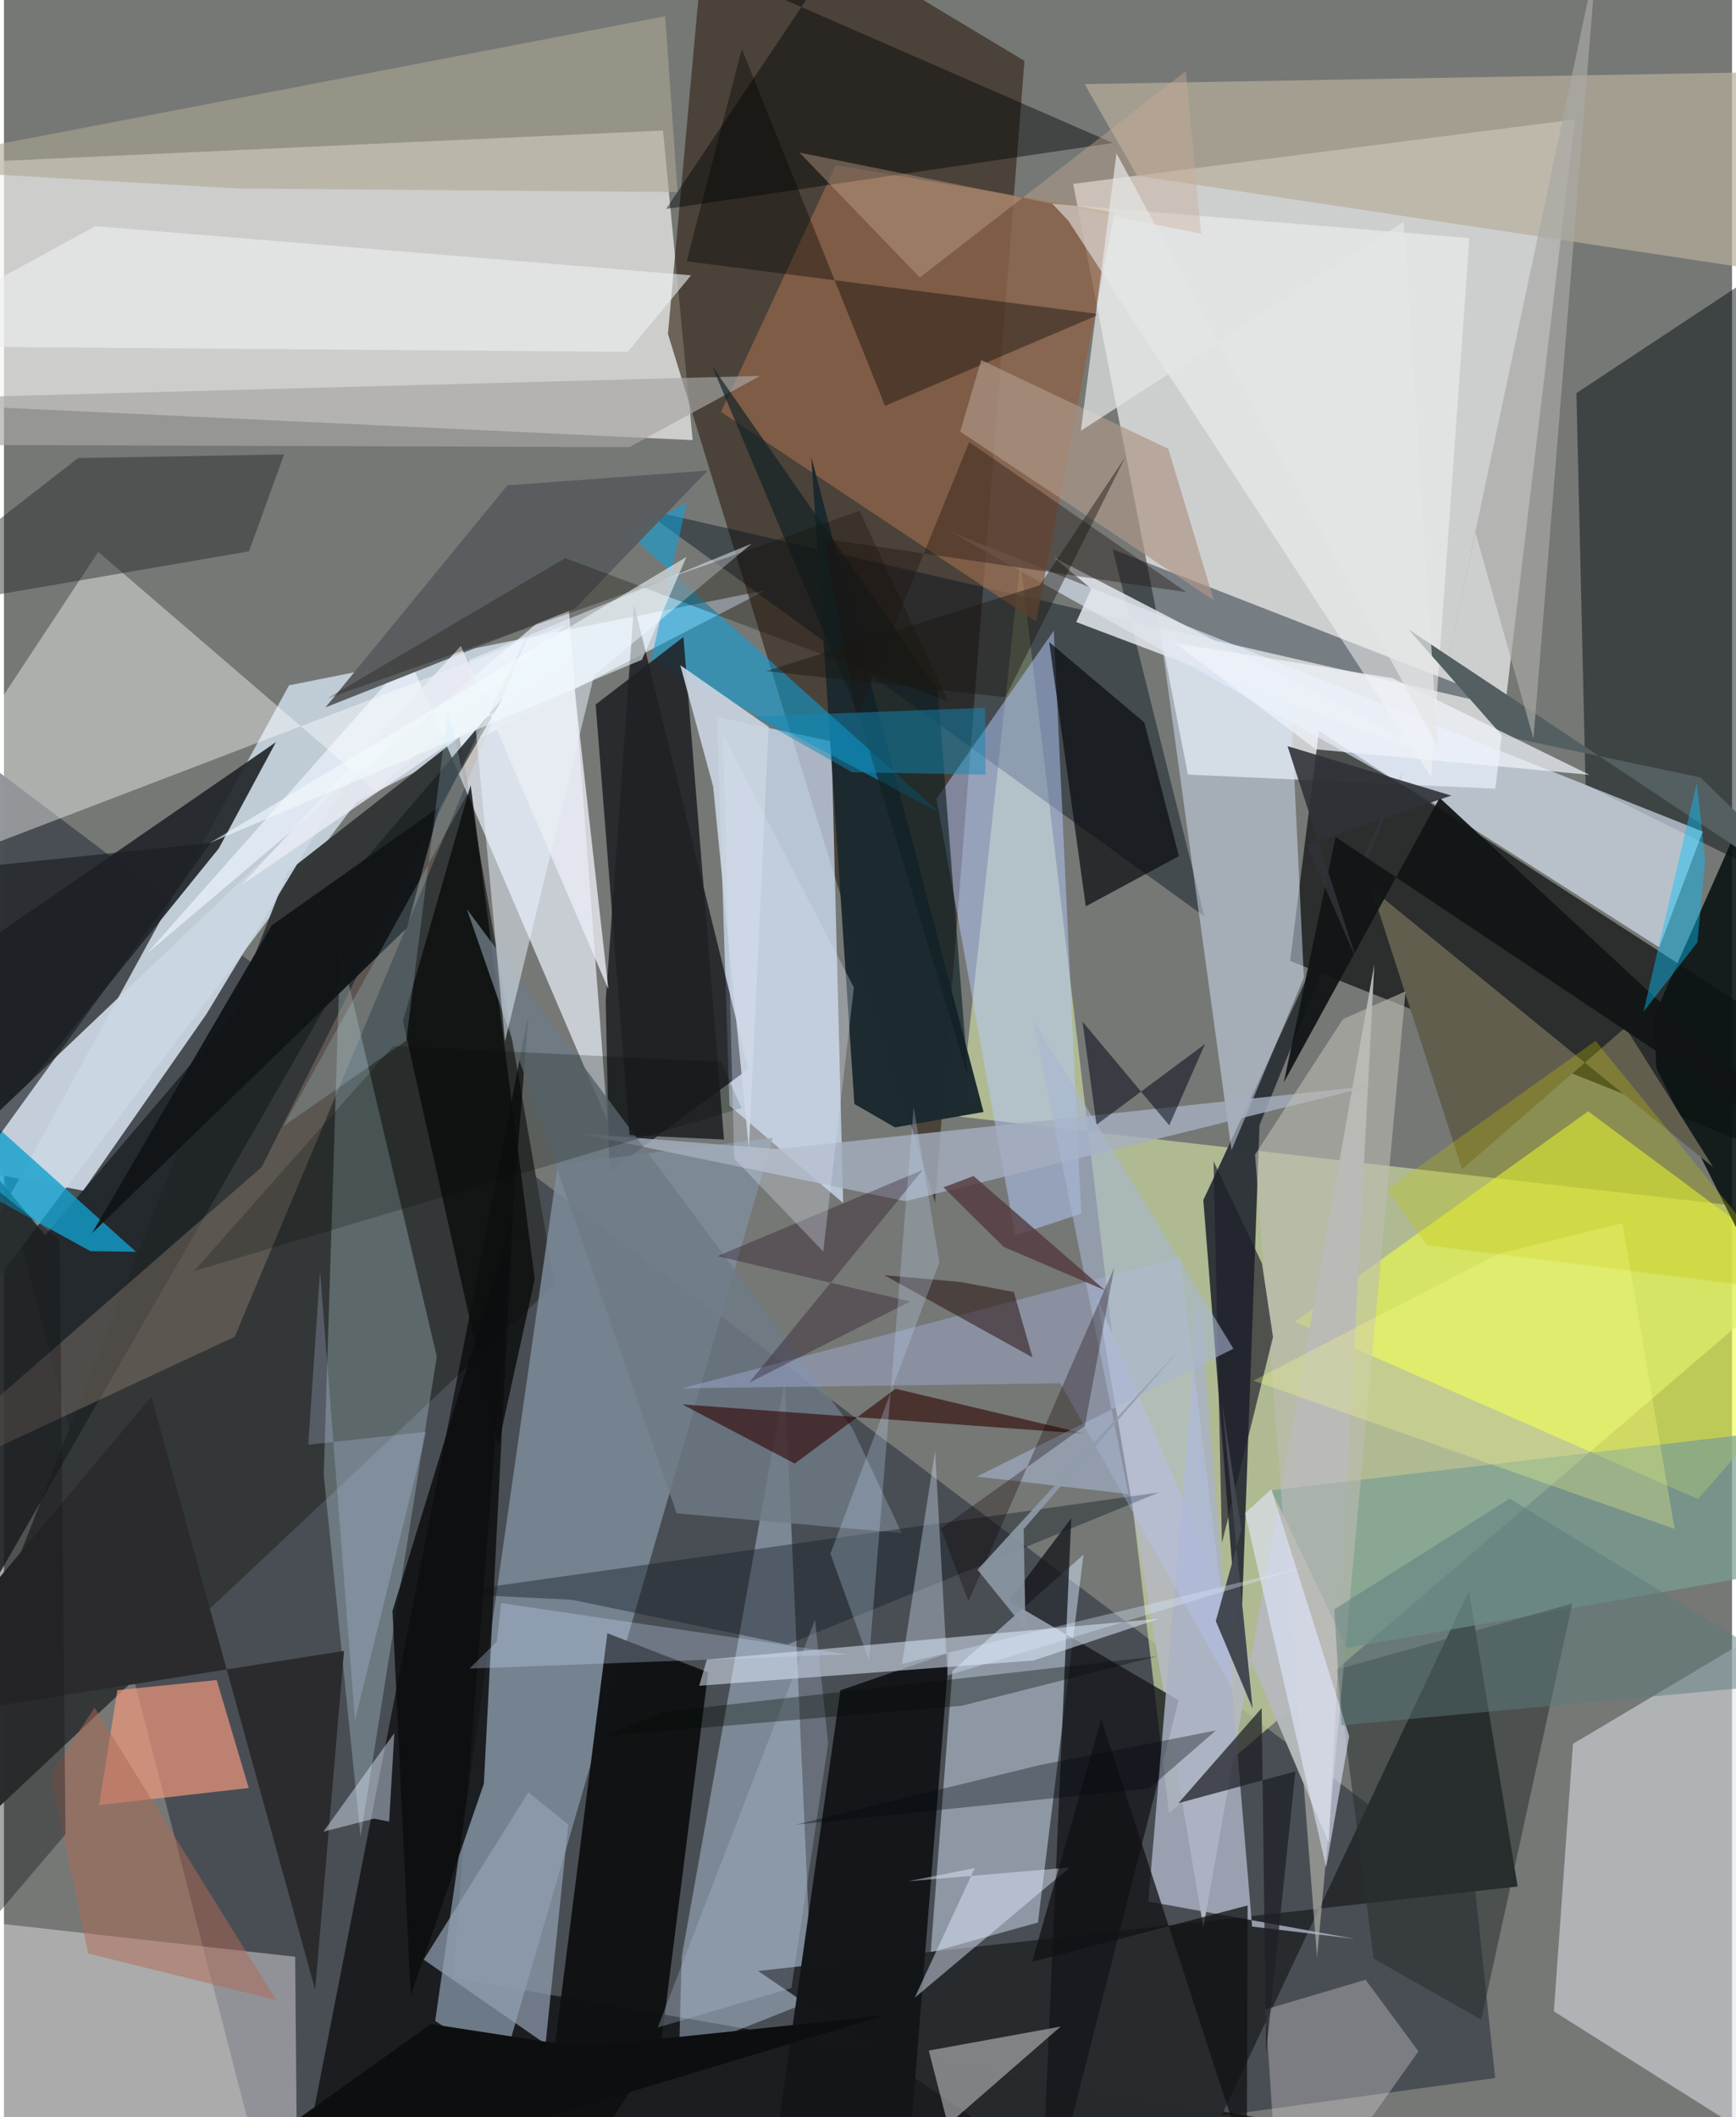 <svg xmlns="http://www.w3.org/2000/svg" width="228" height="278" viewBox="0 0 836 1024"><path fill="#757875" d="M0 0h836v1024H0z"/><path fill="#ecedee" fill-opacity=".737" d="M517.244 88.933l55.511 285.71 148.734 6.83 38.518-323.728z"/><path fill="#494e54" fill-opacity=".98" d="M721.405 1005.053L133.527 1086-62 328.545l773.497 583z"/><path fill="#f5f4f2" fill-opacity=".69" d="M318.82 63.136l14.338 149.726L-62 194.284l55.893-116.21z"/><path fill="#bfcbd5" fill-opacity=".992" d="M-62 696.946l199.897-365.477 230.635-46.005-198.085 102.623z"/><path fill="#c5d39f" fill-opacity=".718" d="M898 590.12L563.627 876.98 491.75 271.052l-29.273 269.043z"/><path fill="#332216" fill-opacity=".624" d="M450.447 581.675l43.235-552.24L341.506-62l-20.291 223.488z"/><path fill="#020404" fill-opacity=".631" d="M636.16 353.574L898 523.074v51.744L622.217 464.755z"/><path fill="#343737" fill-opacity=".988" d="M266.424 621.223l-46.049-264.765-83.26 65.228L-62 929.966z"/><path fill="#d5e8ff" fill-opacity=".69" d="M350.975 534.745l55.016 47.137-5.677-223.305-55.336-11.854z"/><path fill="#eef3ff" fill-opacity=".686" d="M195.91 318.012l96.086 224.2-19.16-253.462L68.842 461.504z"/><path fill="#000008" fill-opacity=".635" d="M304.822 292.361l55.272 224.676-67.21 49.682-1.781-82.84z"/><path fill="#e2e4eb" fill-opacity=".545" d="M749.807 972.822L898 1066.334V760.669l-138.954 82.773z"/><path fill="#000102" fill-opacity=".631" d="M217.276 956.671L898 1074.768l-752.996-28.87 108.728-555.136z"/><path fill="#7f8f9e" fill-opacity=".808" d="M208.625 977.44l59.32-414.26L371.97 550.3l-130.6 449.04z"/><path fill="#2f3439" fill-opacity=".984" d="M607.409 544.21l69.423-170.955-96.614 207.18 17.741 225.058z"/><path fill="#d5e4fa" fill-opacity=".494" d="M448.343 944.33l51.865-14.498 22.05-177.919-63.41 56.23z"/><path fill="#edfe45" fill-opacity=".608" d="M766.388 537.501L624.282 639.323l195.237 85.732L898 635.285z"/><path fill="#00080c" fill-opacity=".471" d="M765.146 379.575l-4.427-189.429 133.617-88.417-12.073 335.69z"/><path fill="#c8dcf5" fill-opacity=".408" d="M327.891 946.323l-1.3 46.829 64.474-25.54-13.312-299.852z"/><path fill="#040e1d" fill-opacity=".427" d="M580.758 443.244l-44.38-177.53 204.016 79.561-432.622-99.46z"/><path fill="#fffaff" fill-opacity=".396" d="M142.107 1086l-1.227-139.575-148.642-16.671 7.435 127.712z"/><path fill="#282b2d" fill-opacity=".988" d="M708.718 769.446L559.444 1086l-194.6-132.706 367.43-40.857z"/><path fill="#e1eefe" fill-opacity=".616" d="M800.807 458.236l21.035-56.042-364.048-145.04L682.88 383z"/><path fill="#b5babd" fill-opacity=".969" d="M640.921 891.335L528.935 628.04l51.3 304.185 82.696-465.813z"/><path fill="#fff" fill-opacity=".404" d="M271.736 302.207l-92.018 80.092L45.613 266.924-62 429.954z"/><path fill="#0e1012" fill-opacity=".961" d="M291.906 789.945L254.226 1086l63.625-97.339 22.836-179.797z"/><path fill="#141619" fill-opacity=".988" d="M437.75 1044.126L366.463 1086l38.178-268.45 52.594-18.122z"/><path fill="#22272b" fill-opacity=".918" d="M103.906 410.359L-62 615.387v-123.06l193.55-133.351z"/><path fill="#cad6e3" fill-opacity=".937" d="M97.884 490.58l-59.531 85.294-67.846-12.593L167.18 376.086z"/><path fill="#1d2326" fill-opacity=".859" d="M-62 498.578l81.894 98.812 221.261-259.575-278.957 485.19z"/><path fill="#8c6349" fill-opacity=".792" d="M499.32 300.664L537.323 102.7 402.429 79.872l-55.54 119.323z"/><path fill="#d0effb" fill-opacity=".267" d="M162.701 458.546l-8.005 254.798 17.806 175.046 36.905-232.263z"/><path fill="#b8cbff" fill-opacity=".498" d="M521.134 587.032l-13.25-281.973-56.767 81.286 38.065 211.207z"/><path fill="#dceaff" fill-opacity=".475" d="M593.862 556.257l35.001-83.388-7.006-146.373-62.207-18.747z"/><path fill="#1c292f" fill-opacity=".984" d="M390.543 220.991l20.875 312.956 19.652 11.335 42.825-7.452z"/><path fill="#14161b" fill-opacity=".765" d="M568.27 822.343l-82.017-47.94 30.077-40.07L501.02 1086z"/><path fill="#b7af9c" fill-opacity=".694" d="M860.696 34.725l-337.933 5.951 25.45 44.365L898 137.893z"/><path fill="#abb2c4" fill-opacity=".827" d="M603.833 931.817l49.73 5.953-99.934-18.08 24.64-291.8z"/><path fill="#0a1212" fill-opacity=".894" d="M891.38 281.698l-93.255 210.003 1.249 24.887 80.644 161.174z"/><path fill="#f49a7f" fill-opacity=".675" d="M54.853 817.46l48.052-4.879 15.501 52.2-72.346 8.275z"/><path fill="#f3f6f6" fill-opacity=".525" d="M507.195 98.548l7.718 8.217 175.505 268.952 18.5-260.57z"/><path fill="#bba08f" fill-opacity=".294" d="M124.72 564.435L-62 727.501l173.636-80.96 144.42-344.75z"/><path fill="#a4aebe" fill-opacity=".808" d="M374.109 555.76l-96.738-7.706 158.712 32.904 226.154-55.863z"/><path fill="#e3edfe" fill-opacity=".522" d="M336.321 815.339l3.732-12.666 219.024-19.804-60.938 20.228z"/><path fill="#0ba3de" fill-opacity=".541" d="M302.527 258.464l150.09 134.6-139.47-74.158 17.216-75.882z"/><path fill="#595d5f" fill-opacity=".988" d="M243.516 234.757l-87.96 107.383 120.668-47.81 64.192-66.755z"/><path fill="#020306" fill-opacity=".435" d="M320.338 101.065L429.43-61.781 308.368-30.372l228.067 99.525z"/><path fill="#d5d7d9" fill-opacity=".506" d="M389.664 1086l78.237-14.522-20.496-79.687 63.785-11.609z"/><path fill="#0d1010" fill-opacity=".851" d="M225.769 379.774L193.023 493.87l46.036 205.519 17.708-80.728z"/><path fill="#0c0d11" fill-opacity=".714" d="M568.409 414.078L523.36 438.36l-17.706-127.81 46.041 38.91z"/><path fill="#625e4e" d="M705.391 565.515l-43.802-135.636 165.243 134.62-42.405-67.577z"/><path fill="#6e7b86" fill-opacity=".8" d="M410.307 690.569L223.934 439.694l101.522 292.28 108.859 9.508z"/><path fill="#29282a" fill-opacity=".459" d="M-62 297.718l97.878-76.18 99.64-1.741-16.948 46.849z"/><path fill="#ada794" fill-opacity=".584" d="M-62 81.128L319.903 7.815l5.973 85.103-213.073-1.758z"/><path fill="#129fcb" fill-opacity=".8" d="M-21.494 528.91l85.38 76.54-22.02-.296L-62 548.238z"/><path fill="#dbd7db" fill-opacity=".345" d="M610.274 971.886l48.456-14.363 25.554 34.652L617.722 1086z"/><path fill="#ebf5ff" fill-opacity=".506" d="M285.497 326.691l76.285-63.781-136.662 56.206 17.243 184.594z"/><path fill="#7a9f93" fill-opacity=".706" d="M898 753.159v-65.833l-284.822 33.48 36.426 76.263z"/><path fill="#1e2125" fill-opacity=".871" d="M302.637 549.018l45.697 2.146-19.62-243.087-42.465 32.66z"/><path fill="#535f61" d="M724.797 355.823l-45.258-51.352 212.91 141.495-71.695-69.943z"/><path fill="#29302e" fill-opacity=".533" d="M714.68 976.894l44.04-201.33-113.879 31.945 17.732 139.787z"/><path fill="#1d1f26" fill-opacity=".725" d="M608.451 826.142l2.118 166.72 14.19-136.1-56.602 15.373z"/><path fill="#c9d4e1" fill-opacity=".91" d="M327.19 321.73l15.891 58.684 17.301 174.993 9.573-203.844z"/><path fill="#bebcb4" fill-opacity=".596" d="M678.034 479.457l-30.29 13.492-42.498 65.497 29.99 388.315z"/><path fill="#111d26" fill-opacity=".412" d="M558.934 721.815L378.983 795.39l-104.259-21.648-62.817-3.054z"/><path fill="#0c0e0f" fill-opacity=".847" d="M187.957 779.182l58.239-190.414-14.04 274.02-35.368 102.41z"/><path fill="#2b2b2e" d="M150.537 962.35l-79.24-286.9L-62 834.34l226.522-35.88z"/><path fill="#94a1b4" fill-opacity=".694" d="M253.688 866.908l-50.618 80.903 58.954 40.8 10.964-106.182z"/><path fill="#300604" fill-opacity=".612" d="M431.359 671.71l91.722 21.77-194.936-14.226 54.415 28.61z"/><path fill="#b8c6ff" fill-opacity=".314" d="M511.008 669.033l83.908 149.038-25.982-210-240.812 63.408z"/><path fill="#111515" fill-opacity=".941" d="M898 574.263L644.214 404.807l-25.053 118.717 75.364-137.661z"/><path fill="#eef0f0" fill-opacity=".608" d="M-62 167.35l363.778 2.839 30.636-37.035L44.25 109.387z"/><path fill="#e4e7ee" fill-opacity=".847" d="M507.847 269.567l195.239 101.026-184.356-69.731 7.305-16.067z"/><path fill="#020713" fill-opacity=".525" d="M563.737 544.279l17.318-39.34-52.496 39.036-6.797-49.853z"/><path fill="#040500" fill-opacity=".38" d="M356.963 23.658l69.283 172.643 103.91-44.318-199.87-25.607z"/><path fill="#c1c300" fill-opacity=".298" d="M688.345 602.265l-19.054-27.11 100.659-71.729 98.785 121.503z"/><path fill="#1e1f2a" fill-opacity=".671" d="M585.176 561.636l4.053 184.67 24.701-99.63-5.343-35.605z"/><path fill="#a7a6a4" fill-opacity=".663" d="M302.467 216.286l63.4-34.487-367.085 9.82L-62 215.058z"/><path fill="#220618" fill-opacity=".318" d="M438.39 629.483l-77.882 39.243 83.996-102.872-99.336 41.7z"/><path fill="#0c0e0f" fill-opacity=".996" d="M425.52 974.865l-146.405 15.268-72.615-11.186L56.765 1086z"/><path fill="#ad9688" fill-opacity=".694" d="M585.32 290.38l-22.049-73.338-90.492-42.902-10.18 34.617z"/><path fill="#0f2025" fill-opacity=".659" d="M466.33 520.489l-14.59-186.861L342.645 177.15l70.818 168.78z"/><path fill="#231512" fill-opacity=".396" d="M412.529 347.33l-15.636-86.716 175.18 25.821-105.128-72.61z"/><path fill="#ebedf5" fill-opacity=".784" d="M115.276 427.813L221.05 312.41l71.35 166.022-17.945-159.397z"/><path fill="#ccac94" fill-opacity=".384" d="M384.851 73.792l194.327 39.32-7.406-78.755-128.7 99.876z"/><path fill="#e3e8ff" fill-opacity=".596" d="M639.656 903.18l-39.22-171.317 12.73-11.6 37.608 119.495z"/><path fill="#250f0e" fill-opacity=".518" d="M497.596 656.549l-9.054-31.653-25.57-4.808-37.116-3.328z"/><path fill="#d7e4f7" fill-opacity=".471" d="M188.859 838.227l-34.296 47.68 24.481-6.293 7.296 1.418z"/><path fill="#e4eafd" fill-opacity=".463" d="M469.665 903.51l-29.059 62.71 74.917-62.97-78.132 6.654z"/><path fill="#121518" fill-opacity=".965" d="M42.622 596.431l152.365-147.708 15.687-58.525-81.153 57.395z"/><path fill="#128ab8" fill-opacity=".486" d="M474.805 374.676l-.126-32.372-111.975 4.275 47.594 26.924z"/><path fill="#a8a8a5" fill-opacity=".682" d="M696.688 328.669l73.66-347.963L739.93 357.25l-28.022-99.58z"/><path fill="#b06b56" fill-opacity=".502" d="M22.625 858.493l18.132 86.364 90.99 22.544L43.825 825.91z"/><path fill="#d1e2ff" fill-opacity=".278" d="M408.407 800.184l-183.207 6.85 13.215-12.98 2.096-18.71z"/><path fill="#aab7d2" fill-opacity=".58" d="M470.643 714.175l73.377 8.456-46.216-229.575 96.972 159.265z"/><path fill="#06c3fe" fill-opacity=".427" d="M819.24 455.786l3.816-39.588-4.108-37.585-25.803 110.746z"/><path fill="#444851" fill-opacity=".996" d="M586.254 784.023l12.36-44.107-9.325-61.196 14.792 147.62z"/><path fill="#150e06" fill-opacity=".298" d="M413.882 247.081l-257.522 90.76 115.153-67.876 185.402 69.378z"/><path fill="#fbff85" fill-opacity=".278" d="M604.414 667.76l118.623-61.322 59.918-14.865 25.246 147.886z"/><path fill="#111215" fill-opacity=".753" d="M601.643 921.601l-.415 125.821-70.407-215.975-33.455 117.467z"/><path fill="#dae8fc" fill-opacity=".357" d="M434.467 804.728l195.292-47.029-173.26 52.652-6.038-108.552z"/><path fill="#b4c3d9" fill-opacity=".29" d="M398.727 843.208L380.942 961.53l-64.69 19.108 76.138-197.202z"/><path fill="#f0f4fa" fill-opacity=".702" d="M671.76 327.985l-105.197-16.9 68.125 51.354 132.339 12.314z"/><path fill="#f4fdff" fill-opacity=".561" d="M330.163 269.356L99.557 407.735l203.245-86.232 5.866-2.395z"/><path fill="#01080c" fill-opacity=".341" d="M554.036 864.985l32.287-28.039-85.153 16.731L383 882.522z"/><path fill="#5e7a7b" fill-opacity=".486" d="M643.573 778.392l84.818-53.545 144.96 88.622-226.357 21.02z"/><path fill="#bee6f9" fill-opacity=".204" d="M224.205 383.975l-9.378-40.778-20.213 160.139-59.504 41.414z"/><path fill="#c3d9f6" fill-opacity=".275" d="M440.092 535.34l-21.605 267.8-18.67-51.651 52.7-140.938z"/><path fill="#e4e6e6" fill-opacity=".71" d="M677.087 107.327L520.977 208.36l17.227-134.187L693.699 361.39z"/><path fill="#2f3237" fill-opacity=".89" d="M654.545 464.72l-24.334-55.975 69.961-23.95-79.208-23.914z"/><path fill="#040b00" fill-opacity=".224" d="M356.78 535.906l-9.852-22.305-158.565-7.69L91.89 614.814z"/><path fill="#171519" fill-opacity=".38" d="M29.787 887.16l-62.75 73.776L-62 528.948l88.964 70.689z"/><path fill="#543a3f" fill-opacity=".808" d="M454.513 574.262l14.542-5.46 63.593 55.26-49.036-20.99z"/><path fill="#050c06" fill-opacity=".353" d="M318.795 828.028l239.104-26.937-94.55 23.927-172.027 14.58z"/><path fill="#bdceef" fill-opacity=".251" d="M147.203 698.752l5.725-83.951 16.88 217.129 34.478-139.432z"/><path fill="#dce0f2" fill-opacity=".325" d="M353.26 560.356l43.101 44.955 14.814-127.684-63.298-122.184z"/><path fill="#130102" fill-opacity=".31" d="M453.276 739.323l69.6-49.612 14.3-76.689-70.594 161.482z"/><path fill="#1a1d21" fill-opacity=".631" d="M-36.265 545.43l-13.567-122.188 149.932-15.57-113.446 156.821z"/><path fill="#1b1711" fill-opacity=".447" d="M501.065 283.094l-132.352 41.505 115.77 12.625 58.158-116.476z"/><path fill="#8f9ca9" fill-opacity=".867" d="M494.215 788.05l-.92-48.456 75.14-86.693-97.448 106.324z"/></svg>